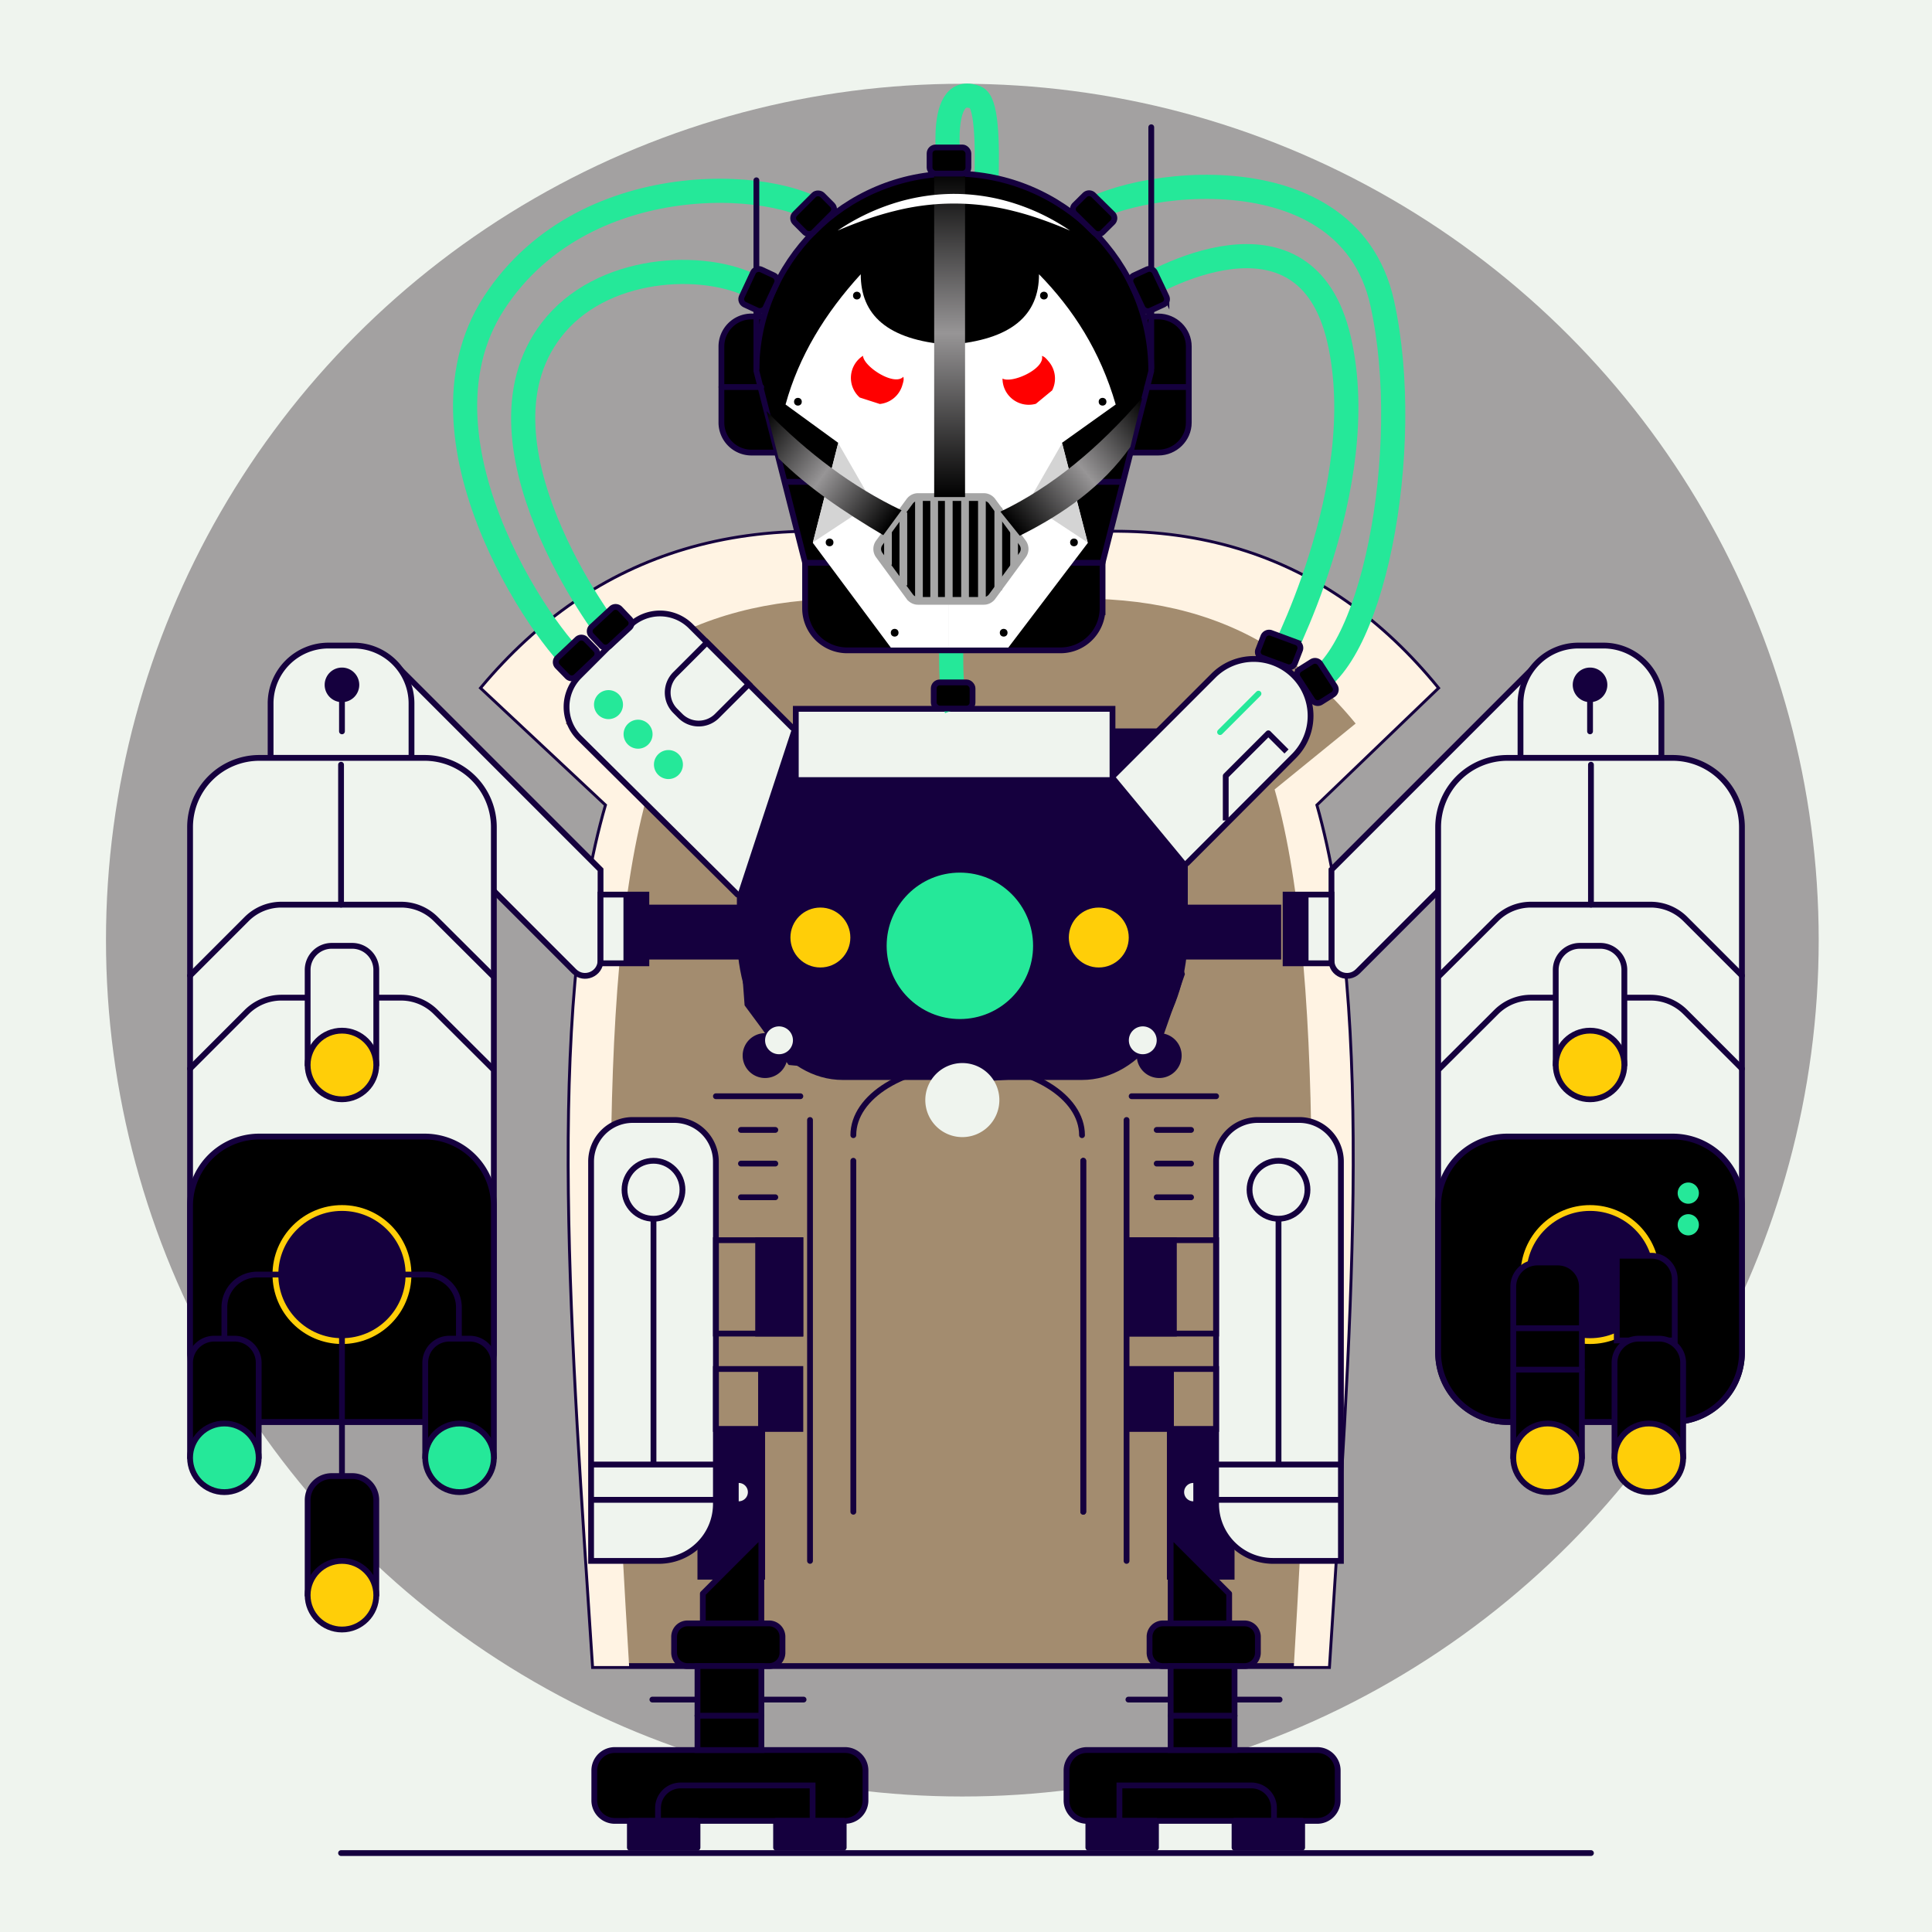 <svg id="Bane" xmlns="http://www.w3.org/2000/svg" xmlns:xlink="http://www.w3.org/1999/xlink" viewBox="0 0 2000 2000.003"><defs><style>.cls-1,.cls-11{fill:#eff4ee;}.cls-2{fill:#a3a1a1;}.cls-3{fill:#a38c6f;}.cls-11,.cls-12,.cls-13,.cls-15,.cls-16,.cls-19,.cls-3,.cls-5,.cls-7,.cls-9{stroke:#15003e;}.cls-11,.cls-12,.cls-13,.cls-14,.cls-15,.cls-18,.cls-3{stroke-linecap:round;}.cls-11,.cls-12,.cls-13,.cls-14,.cls-15,.cls-17,.cls-18,.cls-19,.cls-22,.cls-23,.cls-3{stroke-miterlimit:10;}.cls-11,.cls-12,.cls-13,.cls-14,.cls-15,.cls-16,.cls-18,.cls-19,.cls-3,.cls-5,.cls-7,.cls-9{stroke-width:6px;}.cls-4{fill:#fff3e3;}.cls-5,.cls-8{fill:#25e899;}.cls-16,.cls-5,.cls-7,.cls-9{stroke-linejoin:round;}.cls-15,.cls-6,.cls-7{fill:#15003e;}.cls-13,.cls-14,.cls-17,.cls-18,.cls-19,.cls-23,.cls-9{fill:none;}.cls-10{fill:#ffce08;}.cls-14{stroke:#ffce08;}.cls-17,.cls-18{stroke:#25e899;}.cls-17{stroke-width:25px;}.cls-20{fill:#fff;}.cls-21{fill:red;}.cls-22,.cls-23{stroke:#a6a6a6;stroke-width:8px;}.cls-24{fill:url(#linear-gradient);}.cls-25{fill:#d4d4d4;}.cls-26{fill:url(#linear-gradient-2);}.cls-27{fill:url(#linear-gradient-3);}</style><linearGradient id="linear-gradient" x1="983.04" y1="514.547" x2="983.04" y2="175.5" gradientUnits="userSpaceOnUse"><stop offset="0"/><stop offset="0.5" stop-color="#979596"/><stop offset="1"/></linearGradient><linearGradient id="linear-gradient-2" x1="1006.478" y1="753.435" x2="1006.478" y2="503.688" gradientTransform="matrix(-0.592, 0.806, -0.559, -0.41, 1799.712, -61.961)" xlink:href="#linear-gradient"/><linearGradient id="linear-gradient-3" x1="1210.319" y1="498.954" x2="1210.319" y2="227.695" gradientTransform="matrix(0.626, 0.78, -0.541, 0.434, 560.971, -614.882)" xlink:href="#linear-gradient"/></defs><title>Bane</title><g id="Back"><rect class="cls-1" width="2000" height="2000.003"/><circle class="cls-2" cx="996.209" cy="973.229" r="886.501"/></g><g id="Coat"><path class="cls-3" d="M1487.177,712.133c-112.111-137.162-268.388-194.947-487.26-140.232C775.118,517.186,614.61,574.971,499.463,712.133l129.015,120.767c-63.148,216.265-35.27,559.043-13.617,891.801l383.129 0h1.822l375.008-0c21.083-332.758,48.226-675.536-13.258-891.801Z" transform="translate(0 0)"/><path class="cls-4" d="M1004.69,573.06l-.3,58.45C821.64,599.95,686.25,629.05,585.55,749.01l86.15,68.22c-58.38,199.97-39.79,587.2-20.44,907.47h-36.4c-21.65-332.76-49.53-675.53,13.62-891.8L499.46,712.13C615.42,574,777.38,516.35,1004.69,573.06Z" transform="translate(0 0)"/><path class="cls-4" d="M995.268,573.06l.292,58.45c177.932-31.56,309.753-2.46,407.799,117.5l-83.879,68.22c56.841,199.97,38.741,587.2,19.901,907.47H1374.822c21.079-332.76,48.224-675.53-13.261-891.8l125.619-120.77C1374.277,574,1216.586,516.35,995.268,573.06Z" transform="translate(0 0)"/></g><g id="Base"><path class="cls-5" d="M765.818,973.226h460.781" transform="translate(0 0)"/><path class="cls-6" d="M765.818,973.228l5.003,67.567,45.643,61.667,40,3.787,146.417,14.267,150.12-10.76,50.32-34.883,23.277-66.417-9.99-35.227Z" transform="translate(0 0)"/><path class="cls-7" d="M1120.092,1114.961H872.325c-58.82,0-106.507-66.483-106.507-148.498V757.1h460.781v209.362C1226.599,1048.478,1178.916,1114.961,1120.092,1114.961Z" transform="translate(0 0)"/><path class="cls-8" d="M1072.446,979.126a78.793,78.793,0,1,0-78.793,78.794,78.793,78.793,0,0,0,78.793-78.794" transform="translate(0 0)"/><circle class="cls-9" cx="993.654" cy="979.124" r="78.793"/><path class="cls-10" d="M883.276,970.511a34.015,34.015,0,1,0-34.017,34.017,34.017,34.017,0,0,0,34.017-34.017" transform="translate(0 0)"/><circle class="cls-9" cx="849.26" cy="970.513" r="34.017"/><path class="cls-10" d="M1171.478,970.511a34.015,34.015,0,1,0-34.017,34.017,34.017,34.017,0,0,0,34.017-34.017" transform="translate(0 0)"/><circle class="cls-9" cx="1137.462" cy="970.513" r="34.017"/><path class="cls-11" d="M415.03,693.677l206.647,206.647v93.874c0,14.24-17.217,21.37-27.283,11.303l-94.833-94.837-85.373-148.487Z" transform="translate(0 0)"/><path class="cls-11" d="M425.988,784.566H280.118V728.223a59.933,59.933,0,0,1,59.933-59.93h26.007a59.932,59.932,0,0,1,59.93,59.93Z" transform="translate(0 0)"/><rect class="cls-6" x="722.016" y="1479.22" width="70" height="156.02"/><path class="cls-11" d="M682.183,1615.831H611.889V1202.497a43.092,43.092,0,0,1,43.09-43.093H698.006a43.092,43.092,0,0,1,43.09,43.093v354.421A58.914,58.914,0,0,1,682.183,1615.831Z" transform="translate(0 0)"/><path class="cls-11" d="M439.501,1471.997H268.498a71.741,71.741,0,0,1-71.74-71.74V856.306a71.741,71.741,0,0,1,71.74-71.74h171.004a71.741,71.741,0,0,1,71.74,71.74v543.951A71.741,71.741,0,0,1,439.501,1471.997Z" transform="translate(0 0)"/><path class="cls-12" d="M439.501,1471.995H268.498a71.741,71.741,0,0,1-71.74-71.74V1248.291a71.741,71.741,0,0,1,71.74-71.74h171.004a71.741,71.741,0,0,1,71.74,71.74V1400.255A71.741,71.741,0,0,1,439.501,1471.995Z" transform="translate(0 0)"/><path class="cls-13" d="M196.757,1009.959l58.573-58.573a50.844,50.844,0,0,1,35.95-14.89H415.174a50.839,50.839,0,0,1,35.893,14.833l58.823,58.63" transform="translate(0 0)"/><path class="cls-13" d="M196.757,1106.248l58.573-58.573a50.844,50.844,0,0,1,35.95-14.89H415.174a50.839,50.839,0,0,1,35.893,14.833l58.823,58.63" transform="translate(0 0)"/><path class="cls-11" d="M318.481,1102.46v-98.397a24.934,24.934,0,0,1,24.933-24.937h21.17a24.937,24.937,0,0,1,24.937,24.937v98.397" transform="translate(0 0)"/><path class="cls-10" d="M389.52,1102.461a35.52,35.52,0,1,0-35.52,35.52,35.521,35.521,0,0,0,35.52-35.52" transform="translate(0 0)"/><circle class="cls-13" cx="354.001" cy="1102.458" r="35.52"/><path class="cls-12" d="M196.757,1509.127V1410.726a24.934,24.934,0,0,1,24.937-24.933h21.167a24.934,24.934,0,0,1,24.937,24.933v98.4" transform="translate(0 0)"/><path class="cls-8" d="M267.796,1509.128a35.52,35.52,0,1,0-35.52,35.52,35.521,35.521,0,0,0,35.52-35.52" transform="translate(0 0)"/><circle class="cls-13" cx="232.276" cy="1509.125" r="35.52"/><path class="cls-6" d="M422.891,1319.403a68.888,68.888,0,1,0-68.89,68.89,68.89,68.89,0,0,0,68.89-68.89" transform="translate(0 0)"/><circle class="cls-14" cx="354.001" cy="1319.405" r="68.89"/><path class="cls-12" d="M440.206,1509.127V1410.726a24.934,24.934,0,0,1,24.933-24.933h21.17a24.934,24.934,0,0,1,24.937,24.933v98.4" transform="translate(0 0)"/><path class="cls-8" d="M511.245,1509.128a35.52,35.52,0,1,0-35.52,35.52,35.521,35.521,0,0,0,35.52-35.52" transform="translate(0 0)"/><circle class="cls-13" cx="475.725" cy="1509.125" r="35.52"/><path class="cls-12" d="M318.481,1651.349v-98.4a24.934,24.934,0,0,1,24.933-24.933h21.17a24.937,24.937,0,0,1,24.937,24.933v98.4" transform="translate(0 0)"/><path class="cls-10" d="M389.52,1651.351a35.52,35.52,0,1,0-35.52,35.52,35.521,35.521,0,0,0,35.52-35.52" transform="translate(0 0)"/><circle class="cls-13" cx="354.001" cy="1651.348" r="35.52"/><path class="cls-13" d="M354.003,1528.014V1374.961" transform="translate(0 0)"/><path class="cls-13" d="M354.001,1319.403H266.244a33.966,33.966,0,0,0-33.967,33.967v32.423" transform="translate(0 0)"/><path class="cls-13" d="M353.324,1319.403h87.757a33.966,33.966,0,0,1,33.967,33.967v32.423" transform="translate(0 0)"/><rect class="cls-13" x="741.092" y="1283.851" width="87.433" height="96.667"/><rect class="cls-15" x="784.825" y="1283.851" width="43.717" height="96.667"/><rect class="cls-13" x="741.092" y="1417.185" width="87.433" height="62.037"/><rect class="cls-6" x="784.825" y="1417.185" width="43.717" height="62.037"/><circle class="cls-9" cx="676.494" cy="1231.627" r="30"/><path class="cls-9" d="M741.095,1516.073H611.889" transform="translate(0 0)"/><path class="cls-9" d="M741.095,1552.6H611.889" transform="translate(0 0)"/><path class="cls-9" d="M676.494,1516.072V1261.625" transform="translate(0 0)"/><path class="cls-6" d="M371.898,708.968a17.9,17.9,0,1,0-17.9,17.9,17.899,17.899,0,0,0,17.9-17.9" transform="translate(0 0)"/><path class="cls-11" d="M354.005,719.48v37.62" transform="translate(0 0)"/><path class="cls-11" d="M353.055,791.623V936.497" transform="translate(0 0)"/><rect class="cls-11" x="621.651" y="926.073" width="47.473" height="71.12"/><rect class="cls-6" x="645.403" y="926.073" width="23.737" height="71.12"/><path class="cls-13" d="M767.038,1239.405H802.594" transform="translate(0 0)"/><path class="cls-13" d="M767.038,1204.545H802.594" transform="translate(0 0)"/><path class="cls-13" d="M767.038,1169.684H802.594" transform="translate(0 0)"/><path class="cls-13" d="M741.094,1134.819h87.433" transform="translate(0 0)"/><path class="cls-12" d="M874.756,1884.961H636.413a21.19,21.19,0,0,1-21.19-21.19v-30.953a21.19,21.19,0,0,1,21.19-21.19H874.756a21.19,21.19,0,0,1,21.19,21.19v30.953A21.19,21.19,0,0,1,874.756,1884.961Z" transform="translate(0 0)"/><path class="cls-16" d="M788.145,1681.35v-92.224l-60.563,60.563V1681.35" transform="translate(0 0)"/><path class="cls-13" d="M675.356,1759.403H831.866" transform="translate(0 0)"/><path class="cls-12" d="M796.173,1724.702H711.689a13.833,13.833,0,0,1-13.833-13.833v-16.5a13.833,13.833,0,0,1,13.833-13.833h84.483a13.833,13.833,0,0,1,13.833,13.833v16.5A13.833,13.833,0,0,1,796.173,1724.702Z" transform="translate(0 0)"/><rect class="cls-12" x="722.047" y="1724.702" width="66.127" height="86.927"/><path class="cls-13" d="M722.023,1776.072h66.127" transform="translate(0 0)"/><rect class="cls-7" x="652.047" y="1884.96" width="70" height="27.703"/><rect class="cls-7" x="803.399" y="1884.96" width="70" height="27.703"/><path class="cls-1" d="M764.699,1554.147a9.5,9.5,0,0,0,0-19" transform="translate(0 0)"/><path class="cls-13" d="M681.189,1884.96v-13.28a23.386,23.386,0,0,1,23.387-23.387H841.19v45" transform="translate(0 0)"/><path class="cls-13" d="M838.53,1159.403v456.428" transform="translate(0 0)"/><path class="cls-13" d="M883.365,1201.627V1564.961" transform="translate(0 0)"/><path class="cls-11" d="M1584.975,693.677,1378.328,900.324v93.874c0,14.24,17.217,21.37,27.283,11.303l94.833-94.837,85.373-148.487Z" transform="translate(0 0)"/><path class="cls-11" d="M1574.017,784.566h145.87V728.223a59.933,59.933,0,0,0-59.933-59.93h-26.007a59.932,59.932,0,0,0-59.93,59.93Z" transform="translate(0 0)"/><rect class="cls-6" x="1207.989" y="1479.22" width="70" height="156.02"/><path class="cls-11" d="M1317.822,1615.831h70.293V1202.497a43.092,43.092,0,0,0-43.09-43.093H1301.999a43.092,43.092,0,0,0-43.09,43.093v354.421A58.914,58.914,0,0,0,1317.822,1615.831Z" transform="translate(0 0)"/><path class="cls-11" d="M1560.504,1471.997h171.004a71.741,71.741,0,0,0,71.74-71.74V856.306a71.741,71.741,0,0,0-71.74-71.74H1560.504a71.741,71.741,0,0,0-71.74,71.74v543.951A71.741,71.741,0,0,0,1560.504,1471.997Z" transform="translate(0 0)"/><path class="cls-12" d="M1560.504,1471.995h171.004a71.741,71.741,0,0,0,71.74-71.74V1248.291a71.741,71.741,0,0,0-71.74-71.74H1560.504a71.741,71.741,0,0,0-71.74,71.74V1400.255A71.741,71.741,0,0,0,1560.504,1471.995Z" transform="translate(0 0)"/><path class="cls-13" d="M1803.248,1009.959l-58.573-58.573a50.844,50.844,0,0,0-35.95-14.89H1584.831a50.839,50.839,0,0,0-35.893,14.833l-58.823,58.63" transform="translate(0 0)"/><path class="cls-13" d="M1803.248,1106.248l-58.573-58.573a50.844,50.844,0,0,0-35.95-14.89H1584.831a50.839,50.839,0,0,0-35.893,14.833l-58.823,58.63" transform="translate(0 0)"/><path class="cls-11" d="M1681.524,1102.46v-98.397a24.934,24.934,0,0,0-24.933-24.937h-21.17a24.935,24.935,0,0,0-24.937,24.937v98.397" transform="translate(0 0)"/><path class="cls-10" d="M1610.485,1102.461a35.52,35.52,0,1,1,35.52,35.52,35.521,35.521,0,0,1-35.52-35.52" transform="translate(0 0)"/><circle class="cls-13" cx="1646.004" cy="1102.458" r="35.52"/><path class="cls-6" d="M1577.114,1319.403a68.888,68.888,0,1,1,68.89,68.89,68.89,68.89,0,0,1-68.89-68.89" transform="translate(0 0)"/><circle class="cls-14" cx="1646.004" cy="1319.405" r="68.89"/><path class="cls-12" d="M1637.579,1509.127V1331.873a24.934,24.934,0,0,0-24.933-24.937h-21.17a24.937,24.937,0,0,0-24.937,24.937v177.254" transform="translate(0 0)"/><path class="cls-10" d="M1566.54,1509.128a35.52,35.52,0,1,1,35.52,35.52,35.521,35.521,0,0,1-35.52-35.52" transform="translate(0 0)"/><circle class="cls-13" cx="1602.06" cy="1509.125" r="35.52"/><path class="cls-12" d="M1733.69,1387.616h-60v-87.657h35.917a24.084,24.084,0,0,1,24.083,24.083Z" transform="translate(0 0)"/><path class="cls-12" d="M1742.386,1509.127V1410.726a24.934,24.934,0,0,0-24.937-24.933h-21.167a24.934,24.934,0,0,0-24.937,24.933v98.4" transform="translate(0 0)"/><path class="cls-10" d="M1671.347,1509.128a35.52,35.52,0,1,1,35.52,35.52,35.521,35.521,0,0,1-35.52-35.52" transform="translate(0 0)"/><circle class="cls-13" cx="1706.866" cy="1509.125" r="35.52"/><rect class="cls-13" x="1171.484" y="1283.851" width="87.433" height="96.667"/><rect class="cls-15" x="1171.484" y="1283.851" width="43.717" height="96.667"/><rect class="cls-13" x="1171.484" y="1417.185" width="87.433" height="62.037"/><rect class="cls-6" x="1171.484" y="1417.185" width="43.717" height="62.037"/><circle class="cls-9" cx="1323.511" cy="1231.627" r="30"/><path class="cls-9" d="M1258.911,1516.073H1388.118" transform="translate(0 0)"/><path class="cls-9" d="M1258.911,1552.6H1388.118" transform="translate(0 0)"/><path class="cls-9" d="M1323.511,1516.072V1261.625" transform="translate(0 0)"/><path class="cls-6" d="M1628.107,708.968a17.9,17.9,0,1,1,17.9,17.9,17.899,17.899,0,0,1-17.9-17.9" transform="translate(0 0)"/><path class="cls-11" d="M1646.008,719.48v37.62" transform="translate(0 0)"/><path class="cls-11" d="M1646.95,791.623V936.497" transform="translate(0 0)"/><rect class="cls-11" x="1330.85" y="926.073" width="47.473" height="71.12"/><rect class="cls-6" x="1330.85" y="926.073" width="23.737" height="71.12"/><path class="cls-13" d="M1232.973,1239.405h-35.557" transform="translate(0 0)"/><path class="cls-13" d="M1232.973,1204.545h-35.557" transform="translate(0 0)"/><path class="cls-13" d="M1232.973,1169.684h-35.557" transform="translate(0 0)"/><path class="cls-13" d="M1258.911,1134.819H1171.478" transform="translate(0 0)"/><path class="cls-12" d="M1125.249,1884.961h238.344a21.19,21.19,0,0,0,21.19-21.19v-30.953a21.19,21.19,0,0,0-21.19-21.19H1125.249a21.19,21.19,0,0,0-21.19,21.19v30.953A21.19,21.19,0,0,0,1125.249,1884.961Z" transform="translate(0 0)"/><path class="cls-16" d="M1211.86,1681.35v-92.224l60.563,60.563V1681.35" transform="translate(0 0)"/><path class="cls-13" d="M1324.651,1759.403H1168.141" transform="translate(0 0)"/><path class="cls-12" d="M1203.837,1724.702h84.483a13.833,13.833,0,0,0,13.833-13.833v-16.5a13.833,13.833,0,0,0-13.833-13.833h-84.483a13.833,13.833,0,0,0-13.833,13.833v16.5A13.833,13.833,0,0,0,1203.837,1724.702Z" transform="translate(0 0)"/><rect class="cls-12" x="1211.85" y="1724.702" width="66.127" height="86.927"/><path class="cls-13" d="M1277.987,1776.072h-66.127" transform="translate(0 0)"/><rect class="cls-7" x="1277.984" y="1884.96" width="70" height="27.703"/><rect class="cls-7" x="1126.65" y="1884.96" width="70" height="27.703"/><path class="cls-1" d="M1235.306,1554.147a9.5,9.5,0,0,1,0-19" transform="translate(0 0)"/><path class="cls-13" d="M1318.82,1884.96v-13.28a23.386,23.386,0,0,0-23.387-23.387H1158.82v45" transform="translate(0 0)"/><path class="cls-13" d="M1166.21,1159.403v456.428" transform="translate(0 0)"/><path class="cls-13" d="M1121.378,1201.627V1564.961" transform="translate(0 0)"/><path class="cls-13" d="M1121.378,1201.627V1564.961" transform="translate(0 0)"/><path class="cls-11" d="M1637.578,1417.878h-68.473" transform="translate(0 0)"/><path class="cls-11" d="M1637.578,1374.96h-68.473" transform="translate(0 0)"/><path class="cls-6" d="M815.244,1092.737a23.222,23.222,0,1,0-23.223,23.223,23.222,23.222,0,0,0,23.223-23.223" transform="translate(0 0)"/><path class="cls-6" d="M1223.224,1092.737a23.222,23.222,0,1,0-23.223,23.223,23.222,23.222,0,0,0,23.223-23.223" transform="translate(0 0)"/><rect class="cls-6" x="669.154" y="936.496" width="99.647" height="56.797"/><rect class="cls-6" x="1226.609" y="936.496" width="99.647" height="56.797"/><path class="cls-13" d="M1120.092,1175.141c0-40.14-52.993-72.68-118.364-72.68s-118.36,32.54-118.36,72.68" transform="translate(0 0)"/><path class="cls-1" d="M1034.542,1138.801a38.333,38.333,0,1,0-38.333,38.333,38.335,38.335,0,0,0,38.333-38.333" transform="translate(0 0)"/><path class="cls-1" d="M1197.416,1076.922a14.413,14.413,0,1,0-14.413,14.413,14.414,14.414,0,0,0,14.413-14.413" transform="translate(0 0)"/><path class="cls-1" d="M820.847,1076.922A14.413,14.413,0,1,0,806.434,1091.335a14.414,14.414,0,0,0,14.413-14.413" transform="translate(0 0)"/><path class="cls-8" d="M1758.68,1235.122a10.977,10.977,0,1,0-10.977,10.977,10.975,10.975,0,0,0,10.977-10.977" transform="translate(0 0)"/><path class="cls-8" d="M1758.68,1267.894a10.977,10.977,0,1,0-10.977,10.977,10.975,10.975,0,0,0,10.977-10.977" transform="translate(0 0)"/><rect class="cls-11" x="823.813" y="733.78" width="327.844" height="73.727"/><path class="cls-1" d="M922.15,573.059a15.555,15.555,0,1,0-15.557,15.557,15.557,15.557,0,0,0,15.557-15.557" transform="translate(0 0)"/><path class="cls-1" d="M1089.269,573.059a15.555,15.555,0,1,0-15.557,15.557,15.557,15.557,0,0,0,15.557-15.557" transform="translate(0 0)"/><path class="cls-17" d="M984.333,186.634s-17.626-103.155,26-85.669C1052,117.667,962.5,662.5,990,733.78" transform="translate(0 0)"/><path class="cls-17" d="M1322.115,688.629s99.037-184.584,64.164-336.755S1191.781,290.971,1171.484,306" transform="translate(0 0)"/><path class="cls-17" d="M1349.273,712.133c70.227-18.457,115.288-245.973,81.589-398.408-37.144-168.017-286.14-122.946-319.144-83.836" transform="translate(0 0)"/><path class="cls-17" d="M631,656.25S474.832,453.708,575.296,336c54.624-64,162.173-65.546,210.72-35.779" transform="translate(0 0)"/><path class="cls-17" d="M603.333,691.068c-25.822-11.889-187.767-230.183-91.745-377.61S821.739,186.122,858.5,228" transform="translate(0 0)"/><path class="cls-12" d="M1097.834,673.228h-220.877a43.528,43.528,0,0,1-43.527-43.53V582.571h307.934v47.127A43.531,43.531,0,0,1,1097.834,673.228Z" transform="translate(0 0)"/><path class="cls-12" d="M808.936,468.51h-31.1a31.127,31.127,0,0,1-31.033-31.033v-78.82A31.127,31.127,0,0,1,777.836,327.623h10.95" transform="translate(0 0)"/><path class="cls-12" d="M1167.484,468.51h31.601c17.341,0,31.533-13.967,31.533-31.033v-78.82c0-17.067-14.191-31.033-31.533-31.033h-11.126" transform="translate(0 0)"/><path class="cls-12" d="M783.016,384.1c0-112.877,91.503-204.381,204.38-204.381s204.384,91.504,204.384,204.381l-50.413,198.471H833.43Z" transform="translate(0 0)"/><path class="cls-13" d="M783.016,381.141V186.634" transform="translate(0 0)"/><path class="cls-13" d="M1191.781,381.144V131.717" transform="translate(0 0)"/><path class="cls-13" d="M813.203,498.814H1161.851" transform="translate(0 0)"/><rect class="cls-6" x="883.25" y="807.507" width="220.17" height="50.787"/><path class="cls-18" d="M753.534,686.68,727.607,712.608" transform="translate(0 0)"/><path class="cls-11" d="M763.435,926.038,599.691,763.678a45.11,45.11,0,0,1,0-63.79l51.63-51.63a45.11,45.11,0,0,1,63.79,0l105.05,105.054" transform="translate(0 0)"/><path class="cls-19" d="M775.138,708.288l-32.863,32.863a26.856,26.856,0,0,1-37.983,0l-5.23-5.23a26.862,26.862,0,0,1,0-37.983l32.863-32.863Z" transform="translate(0 0)"/><path class="cls-8" d="M702.568,780.858a15,15,0,1,0,0,21.213,15.002,15.002,0,0,0,0-21.213" transform="translate(0 0)"/><path class="cls-8" d="M671.139,749.431a15,15,0,1,0,0,21.213,15.002,15.002,0,0,0,0-21.213" transform="translate(0 0)"/><path class="cls-8" d="M640.527,718.816a15,15,0,1,0,0,21.213,15.002,15.002,0,0,0,0-21.213" transform="translate(0 0)"/><path class="cls-11" d="M1153.21,802.367l103.053-103.054a58.888,58.888,0,0,1,83.28,83.28L1228.724,893.667" transform="translate(0 0)"/><path class="cls-18" d="M1262.997,757.864l39.791-39.787" transform="translate(0 0)"/><path class="cls-9" d="M1268.875,849.316V803.21l44.11-44.11,18.807,18.807" transform="translate(0 0)"/><path class="cls-13" d="M353.053,1918.294h1293.895" transform="translate(0 0)"/><rect class="cls-12" x="966.6" y="706.42" width="40.171" height="27.076" rx="6.247" ry="6.247"/><rect class="cls-12" x="822.161" y="207.683" width="40.171" height="27.076" rx="6.247" ry="6.247" transform="translate(90.261 660.352) rotate(-45)"/><rect class="cls-12" x="765.931" y="286.683" width="40.171" height="27.076" rx="6.247" ry="6.247" transform="translate(181.712 885.688) rotate(-64.997)"/><path class="cls-12" d="M1131.923,201.863l19.833,19.571a6.189,6.189,0,0,1,0,8.835l-10.449,10.311a6.391,6.391,0,0,1-8.953,0l-19.833-19.571a6.189,6.189,0,0,1,0-8.835l10.449-10.311A6.391,6.391,0,0,1,1131.923,201.863Z" transform="translate(0 0)"/><path class="cls-12" d="M1366.683,687.02l15.142,23.39a6.189,6.189,0,0,1-1.907,8.626l-12.428,7.813a6.391,6.391,0,0,1-8.742-1.932l-15.142-23.39a6.189,6.189,0,0,1,1.907-8.626l12.428-7.813A6.391,6.391,0,0,1,1366.683,687.02Z" transform="translate(0 0)"/><path class="cls-12" d="M1315.959,655.27l26.13,9.673a6.189,6.189,0,0,1,3.636,8.051l-5.279,13.698a6.391,6.391,0,0,1-8.159,3.685l-26.13-9.673a6.189,6.189,0,0,1-3.636-8.051l5.279-13.698A6.391,6.391,0,0,1,1315.959,655.27Z" transform="translate(0 0)"/><path class="cls-12" d="M597.48,661.766,577.244,680.919a6.189,6.189,0,0,0-.184,8.833l10.232,10.526a6.391,6.391,0,0,0,8.951.187l20.237-19.153a6.189,6.189,0,0,0,.184-8.833l-10.232-10.526A6.391,6.391,0,0,0,597.48,661.766Z" transform="translate(0 0)"/><path class="cls-12" d="M632.93,629.982l-20.453,18.921a6.189,6.189,0,0,0-.285,8.83l10.111,10.642a6.391,6.391,0,0,0,8.948.289l20.453-18.921a6.189,6.189,0,0,0,.285-8.83l-10.111-10.642A6.391,6.391,0,0,0,632.93,629.982Z" transform="translate(0 0)"/><path class="cls-12" d="M1195.629,281.958l11.855,25.084a6.212,6.212,0,0,1-3.062,8.302l-13.393,6.163a6.367,6.367,0,0,1-8.413-3.021l-11.855-25.084a6.212,6.212,0,0,1,3.062-8.302l13.393-6.163A6.367,6.367,0,0,1,1195.629,281.958Z" transform="translate(0 0)"/></g><g id="Mask"><path class="cls-20" d="M891.04,283.888c-37.038,40.516-64.129,85.008-77.837,134.851l54.541,39.712L841.463,561.981,922.15,670.333h60.234L982.385,356.869C918.338,351.93,890.968,325.826,891.04,283.888Z" transform="translate(0 0)"/><path class="cls-20" d="M1075.566,283.888c35.377,36.17,63.421,79.567,79.402,134.851l-55.638,39.712L1126.141,561.981l-82.31,108.352H982.385L982.385,356.869C1047.72,351.93,1075.64,325.826,1075.566,283.888Z" transform="translate(0 0)"/><path class="cls-21" d="M890.007,411.518a27.164,27.164,0,0,1,3.35-43.199c.779,11.325,32.415,31.797,41.786,21.675.345,2.304.834,2.934-1.281,9.507a27.161,27.161,0,0,1-23.083,18.702" transform="translate(0 0)"/><path class="cls-21" d="M1072.37,417.998a27.164,27.164,0,0,1-34.571-26.12c9.957,5.452,44.258-10.147,40.788-23.498,2.126.952,2.921.88,7.314,6.206a27.161,27.161,0,0,1,3.299,29.524" transform="translate(0 0)"/><path class="cls-22" d="M1018.405,514.546H950.365a10.671,10.671,0,0,0-8.604,4.358l-31.595,43.058a10.671,10.671,0,0,0,0,12.626l31.595,43.058a10.671,10.671,0,0,0,8.604,4.358h68.04a10.671,10.671,0,0,0,8.604-4.358l31.595-43.058a10.671,10.671,0,0,0,0-12.626l-31.595-43.058A10.671,10.671,0,0,0,1018.405,514.546Z" transform="translate(0 0)"/><line class="cls-23" x1="935.15" y1="530.5" x2="935.15" y2="606.052"/><line class="cls-23" x1="919.242" y1="549" x2="919.242" y2="584.667"/><line class="cls-23" x1="951.301" y1="514.547" x2="951.301" y2="622.006"/><line class="cls-23" x1="967.057" y1="514.547" x2="967.057" y2="622.006"/><line class="cls-23" x1="982.163" y1="514.547" x2="982.163" y2="622.006"/><line class="cls-23" x1="999.023" y1="514.547" x2="999.023" y2="622.006"/><line class="cls-23" x1="1016.477" y1="514.547" x2="1016.477" y2="622.006"/><line class="cls-23" x1="1033.424" y1="525.5" x2="1033.424" y2="611.052"/><line class="cls-23" x1="1049.791" y1="549.954" x2="1049.791" y2="586.004"/><rect class="cls-24" x="967.057" y="175.5" width="31.967" height="339.046"/><rect class="cls-12" x="962.299" y="152.643" width="40.171" height="27.076" rx="6.247" ry="6.247"/><circle cx="1080.667" cy="306" r="4"/><circle cx="887.04" cy="306" r="4"/><circle cx="1141.364" cy="415.874" r="4"/><circle cx="1111.778" cy="561.502" r="4"/><circle cx="1039" cy="655" r="4"/><circle cx="926.15" cy="655" r="4"/><circle cx="858.778" cy="561.502" r="4"/><circle cx="826" cy="415.874" r="4"/><path class="cls-20" d="M867.076,238.708a224.177,224.177,0,0,1,57.05-27.872,207.732,207.732,0,0,1,63.282-10.119,205.482,205.482,0,0,1,63.306,10.013,220.738,220.738,0,0,1,57.005,27.978c-19.413-8.292-39.03-15.51-59.15-20.413a249.167,249.167,0,0,0-122.304.079C906.14,223.279,886.512,230.474,867.076,238.708Z" transform="translate(0 0)"/><polygon class="cls-25" points="841.463 561.502 903.333 520.667 867.69 458.667 841.463 561.502"/><polygon class="cls-25" points="1125.767 561.502 1063.896 520.667 1099.54 458.667 1125.767 561.502"/><line class="cls-13" x1="788.016" y1="400.667" x2="746.866" y2="400.667"/><line class="cls-13" x1="1228.654" y1="400.667" x2="1187.504" y2="400.667"/><path class="cls-26" d="M805.965,474.446l-12.378-48.732c42.591,43.497,88.865,78.336,139.682,102.496l-18.911,25.773C873.54,529.837,835.666,504.205,805.965,474.446Z" transform="translate(0 0)"/><path class="cls-27" d="M1055.648,554.579l-20.007-24.931c53.508-25.573,102.034-66.006,146.762-117.774l-12.236,50.806C1141.506,503.149,1101.408,531.791,1055.648,554.579Z" transform="translate(0 0)"/></g></svg>